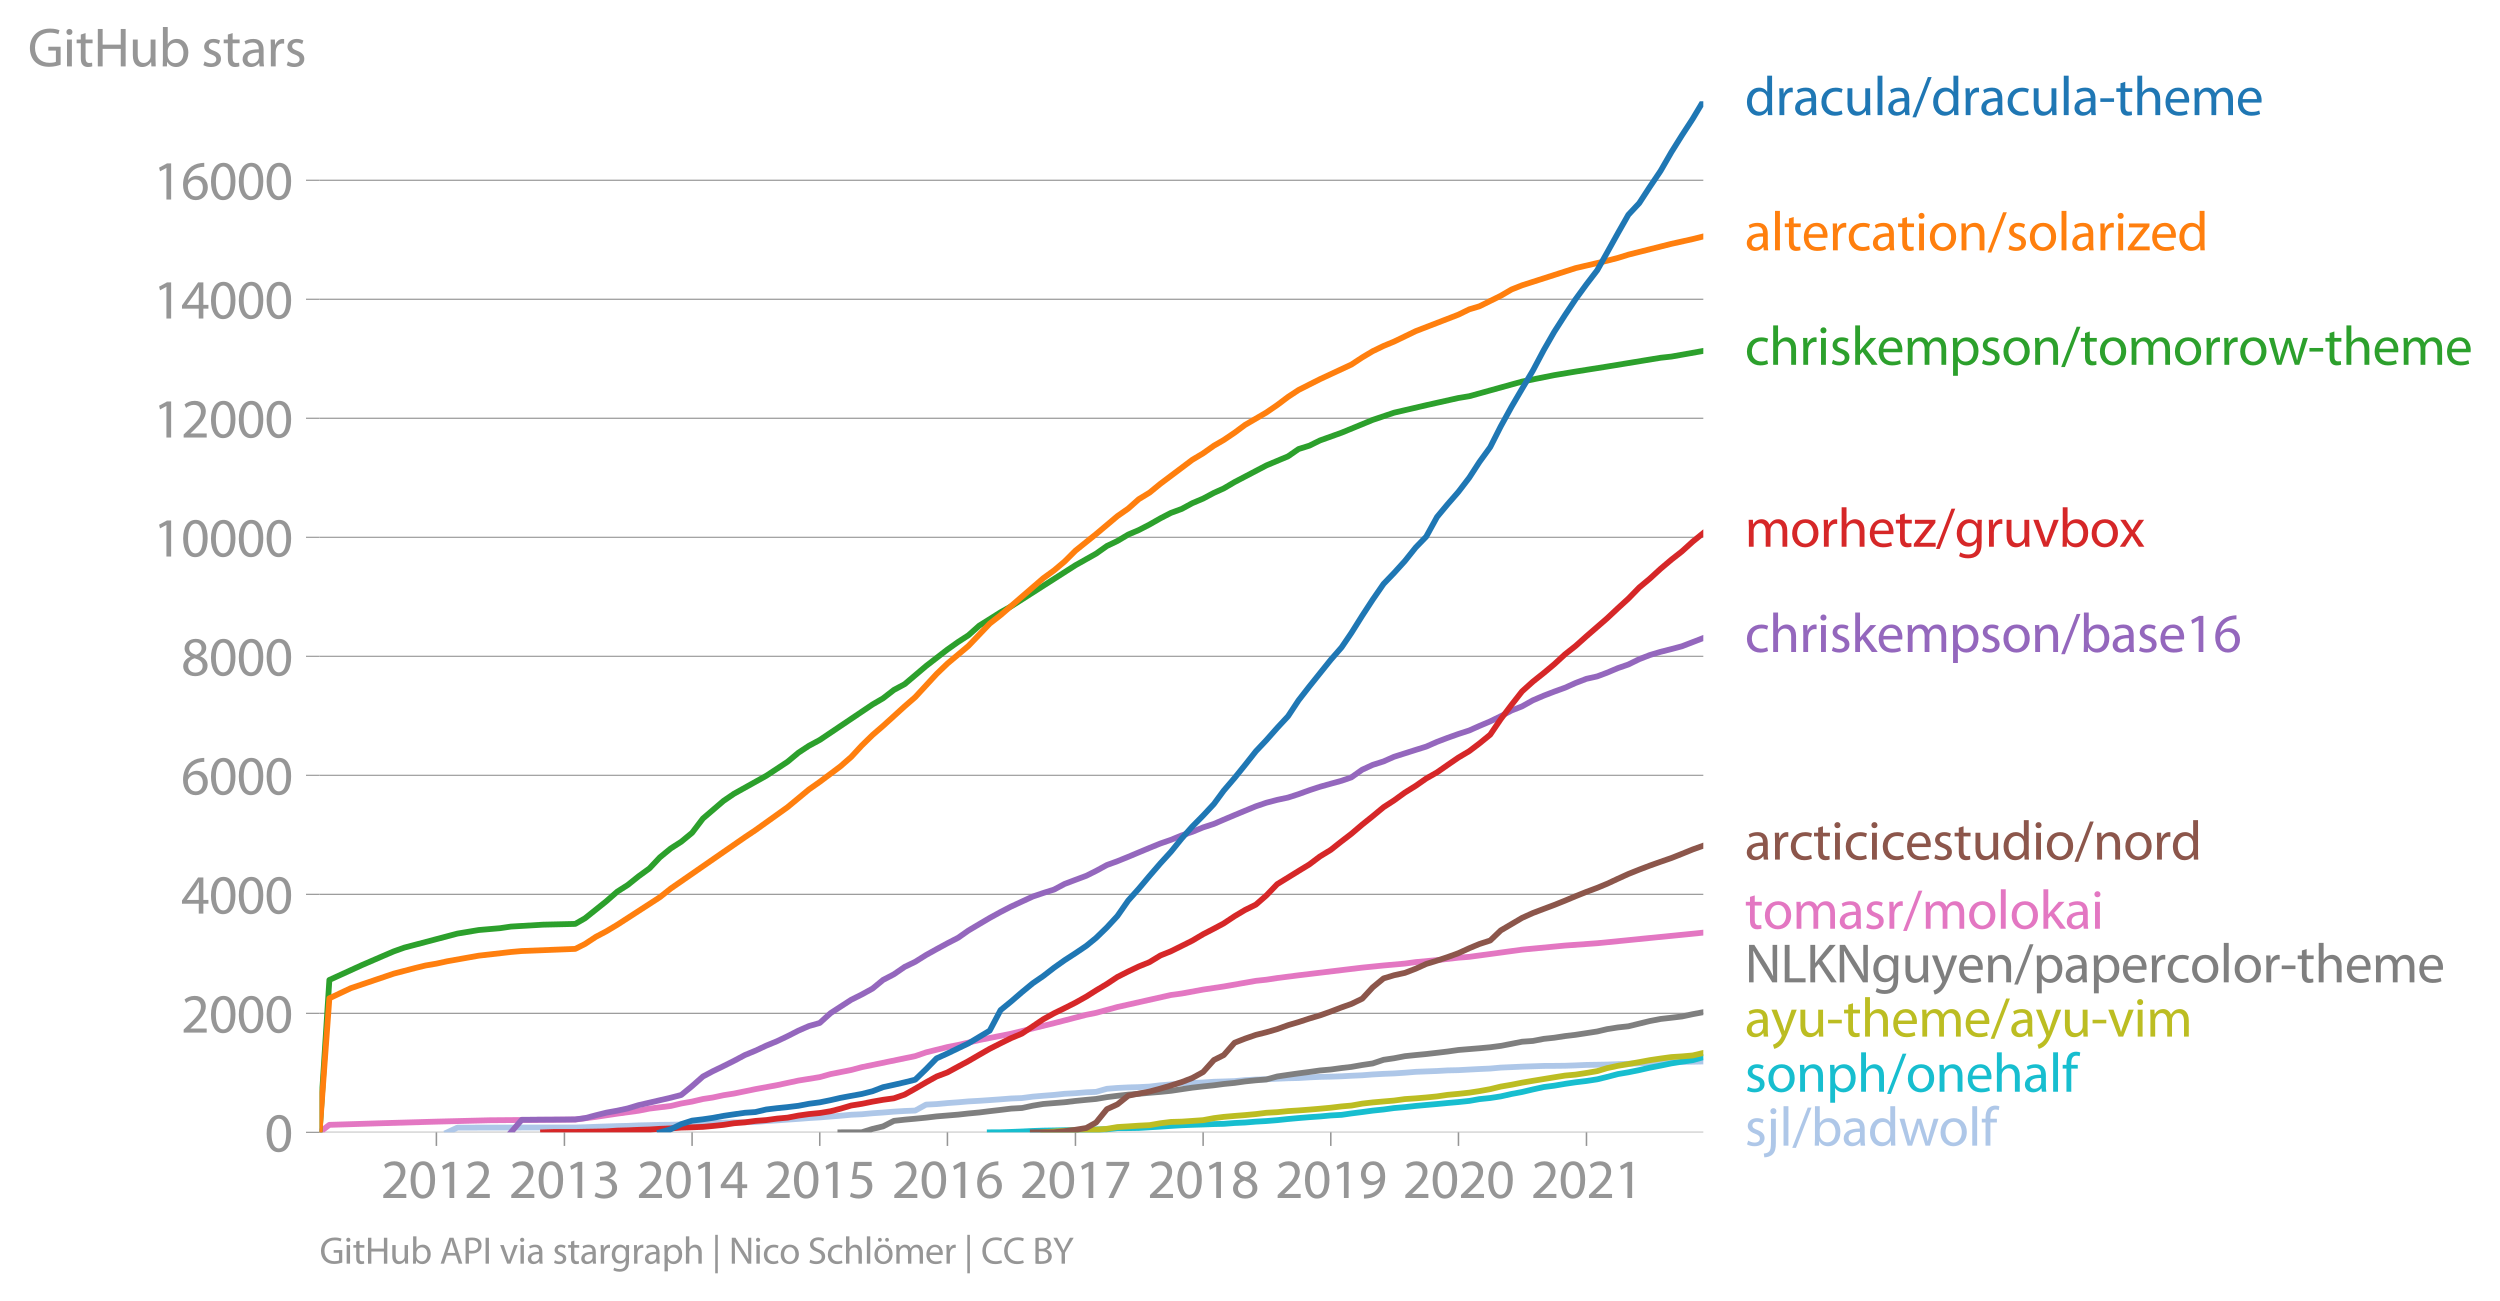 <svg height="447.69" viewBox="0 0 645.21 335.767" width="860.281" xmlns="http://www.w3.org/2000/svg" xmlns:xlink="http://www.w3.org/1999/xlink"><defs><style>*{stroke-linecap:butt;stroke-linejoin:round}</style></defs><g id="figure_1"><path d="M0 335.767h645.21V0H0z" style="fill:none" id="patch_1"/><g id="axes_1"><path d="M82.476 292.24h357.12V26.128H82.476z" style="fill:none" id="patch_2"/><g id="matplotlib.axis_1"><g id="xtick_1"><g id="line2d_1"><defs><path d="M0 0v3.5" id="mc9084e0469" style="stroke:#969696;stroke-width:.4"/></defs><use style="fill:#969696;stroke:#969696;stroke-width:.4" x="112.627" xlink:href="#mc9084e0469" y="292.24"/></g><g style="fill:#969696" transform="matrix(.14 0 0 -.14 98.264 309.18)" id="text_1"><defs><path d="M2944 0v467H1075v13l333 307c877 845 1434 1466 1434 2234 0 595-378 1209-1274 1209-480 0-890-179-1178-422l180-397c192 160 505 352 883 352 621 0 825-390 825-813-6-627-486-1164-1548-2176L288 346V0h2656z" id="MyriadPro-Regular-32" transform="scale(.016)"/><path d="M1677 4230c-845 0-1447-768-1447-2163C243 691 794-70 1606-70c922 0 1447 780 1447 2195 0 1325-499 2105-1376 2105zm-32-435c582 0 845-672 845-1696 0-1062-276-1734-852-1734-512 0-844 614-844 1696 0 1133 358 1734 851 1734z" id="MyriadPro-Regular-30" transform="scale(.016)"/><path d="M1510 0h544v4160h-480l-908-486 108-429 724 390h12V0z" id="MyriadPro-Regular-31" transform="scale(.016)"/></defs><use xlink:href="#MyriadPro-Regular-32"/><use x="51.3" xlink:href="#MyriadPro-Regular-30"/><use x="102.6" xlink:href="#MyriadPro-Regular-31"/><use x="153.9" xlink:href="#MyriadPro-Regular-32"/></g></g><g id="xtick_2"><use style="fill:#969696;stroke:#969696;stroke-width:.4" x="145.667" xlink:href="#mc9084e0469" y="292.24" id="line2d_2"/><g style="fill:#969696" transform="matrix(.14 0 0 -.14 131.304 309.18)" id="text_2"><defs><path d="M269 211C474 77 883-70 1350-70c999 0 1517 582 1517 1248 0 582-416 966-928 1068v13c512 186 768 551 768 979 0 506-371 992-1190 992-448 0-871-160-1088-320l147-409c179 128 499 275 832 275 518 0 730-294 730-627 0-493-519-704-928-704H896v-423h314c544 0 1068-249 1075-832 6-345-218-806-941-806-390 0-762 160-922 262L269 211z" id="MyriadPro-Regular-33" transform="scale(.016)"/></defs><use xlink:href="#MyriadPro-Regular-32"/><use x="51.3" xlink:href="#MyriadPro-Regular-30"/><use x="102.6" xlink:href="#MyriadPro-Regular-31"/><use x="153.9" xlink:href="#MyriadPro-Regular-33"/></g></g><g id="xtick_3"><use style="fill:#969696;stroke:#969696;stroke-width:.4" x="178.617" xlink:href="#mc9084e0469" y="292.24" id="line2d_3"/><g style="fill:#969696" transform="matrix(.14 0 0 -.14 164.254 309.18)" id="text_3"><defs><path d="M2560 0v1133h582v441h-582v2586h-608L96 1504v-371h1933V0h531zM666 1574v13l1017 1415c115 192 218 371 346 614h19c-13-218-19-435-19-653V1574H666z" id="MyriadPro-Regular-34" transform="scale(.016)"/></defs><use xlink:href="#MyriadPro-Regular-32"/><use x="51.3" xlink:href="#MyriadPro-Regular-30"/><use x="102.6" xlink:href="#MyriadPro-Regular-31"/><use x="153.9" xlink:href="#MyriadPro-Regular-34"/></g></g><g id="xtick_4"><use style="fill:#969696;stroke:#969696;stroke-width:.4" x="211.567" xlink:href="#mc9084e0469" y="292.24" id="line2d_4"/><g style="fill:#969696" transform="matrix(.14 0 0 -.14 197.204 309.18)" id="text_4"><defs><path d="M2771 4160H781L512 2163c154 19 339 45 576 45 832 0 1190-384 1197-922 0-556-455-902-986-902-377 0-717 128-889 230L269 186C467 58 851-70 1306-70c902 0 1548 608 1548 1420 0 525-268 884-595 1069-256 154-576 224-896 224-153 0-243-13-339-25l160 1068h1587v474z" id="MyriadPro-Regular-35" transform="scale(.016)"/></defs><use xlink:href="#MyriadPro-Regular-32"/><use x="51.3" xlink:href="#MyriadPro-Regular-30"/><use x="102.6" xlink:href="#MyriadPro-Regular-31"/><use x="153.9" xlink:href="#MyriadPro-Regular-35"/></g></g><g id="xtick_5"><use style="fill:#969696;stroke:#969696;stroke-width:.4" x="244.516" xlink:href="#mc9084e0469" y="292.24" id="line2d_5"/><g style="fill:#969696" transform="matrix(.14 0 0 -.14 230.153 309.18)" id="text_5"><defs><path d="M2662 4224c-102 0-243-6-409-32-525-64-986-275-1331-614-410-410-704-1056-704-1876C218 621 800-70 1690-70c864 0 1382 704 1382 1465 0 813-518 1344-1254 1344-461 0-807-217-1005-480h-19c96 685 563 1331 1446 1479 160 25 307 32 422 25v461zM1690 365c-589 0-903 505-916 1190 0 103 26 186 64 250 154 301 468 512 807 512 518 0 857-359 857-954s-326-998-806-998h-6z" id="MyriadPro-Regular-36" transform="scale(.016)"/></defs><use xlink:href="#MyriadPro-Regular-32"/><use x="51.3" xlink:href="#MyriadPro-Regular-30"/><use x="102.6" xlink:href="#MyriadPro-Regular-31"/><use x="153.9" xlink:href="#MyriadPro-Regular-36"/></g></g><g id="xtick_6"><use style="fill:#969696;stroke:#969696;stroke-width:.4" x="277.556" xlink:href="#mc9084e0469" y="292.24" id="line2d_6"/><g style="fill:#969696" transform="matrix(.14 0 0 -.14 263.193 309.18)" id="text_6"><defs><path d="M365 4160v-467h2035v-13L595 0h583l1811 3789v371H365z" id="MyriadPro-Regular-37" transform="scale(.016)"/></defs><use xlink:href="#MyriadPro-Regular-32"/><use x="51.3" xlink:href="#MyriadPro-Regular-30"/><use x="102.6" xlink:href="#MyriadPro-Regular-31"/><use x="153.9" xlink:href="#MyriadPro-Regular-37"/></g></g><g id="xtick_7"><use style="fill:#969696;stroke:#969696;stroke-width:.4" x="310.506" xlink:href="#mc9084e0469" y="292.24" id="line2d_7"/><g style="fill:#969696" transform="matrix(.14 0 0 -.14 296.143 309.18)" id="text_7"><defs><path d="M1062 2170c-512-218-825-589-825-1114C237 448 762-70 1632-70c794 0 1414 486 1414 1209 0 506-320 871-838 1075v20c512 243 685 620 685 972 0 519-403 1024-1210 1024-729 0-1286-448-1286-1107 0-358 198-717 659-934l6-19zm583-1831c-531 0-851 371-832 794 0 397 262 717 749 857 563-160 915-403 915-908 0-423-327-743-832-743zm6 3488c506 0 704-345 704-678 0-378-275-634-633-755-480 128-794 352-794 768 0 358 256 665 723 665z" id="MyriadPro-Regular-38" transform="scale(.016)"/></defs><use xlink:href="#MyriadPro-Regular-32"/><use x="51.3" xlink:href="#MyriadPro-Regular-30"/><use x="102.6" xlink:href="#MyriadPro-Regular-31"/><use x="153.9" xlink:href="#MyriadPro-Regular-38"/></g></g><g id="xtick_8"><use style="fill:#969696;stroke:#969696;stroke-width:.4" x="343.456" xlink:href="#mc9084e0469" y="292.24" id="line2d_8"/><g style="fill:#969696" transform="matrix(.14 0 0 -.14 329.092 309.18)" id="text_8"><defs><path d="M614-64c135-6 314 0 519 32 448 51 889 243 1209 557 410 397 717 1037 717 1952 0 1062-525 1753-1376 1753S262 3539 262 2752c0-710 480-1274 1229-1274 416 0 749 167 979 448h20c-77-492-276-857-551-1107-237-224-544-358-870-403-192-19-333-32-455-19V-64zm1024 3866c589 0 852-544 852-1255 0-89-20-153-52-205-147-249-441-435-819-435-486 0-800 365-800 883 0 589 339 1012 813 1012h6z" id="MyriadPro-Regular-39" transform="scale(.016)"/></defs><use xlink:href="#MyriadPro-Regular-32"/><use x="51.3" xlink:href="#MyriadPro-Regular-30"/><use x="102.6" xlink:href="#MyriadPro-Regular-31"/><use x="153.9" xlink:href="#MyriadPro-Regular-39"/></g></g><g id="xtick_9"><use style="fill:#969696;stroke:#969696;stroke-width:.4" x="376.405" xlink:href="#mc9084e0469" y="292.24" id="line2d_9"/><g style="fill:#969696" transform="matrix(.14 0 0 -.14 362.042 309.18)" id="text_9"><use xlink:href="#MyriadPro-Regular-32"/><use x="51.3" xlink:href="#MyriadPro-Regular-30"/><use x="102.6" xlink:href="#MyriadPro-Regular-32"/><use x="153.9" xlink:href="#MyriadPro-Regular-30"/></g></g><g id="xtick_10"><use style="fill:#969696;stroke:#969696;stroke-width:.4" x="409.445" xlink:href="#mc9084e0469" y="292.24" id="line2d_10"/><g style="fill:#969696" transform="matrix(.14 0 0 -.14 395.082 309.18)" id="text_10"><use xlink:href="#MyriadPro-Regular-32"/><use x="51.3" xlink:href="#MyriadPro-Regular-30"/><use x="102.6" xlink:href="#MyriadPro-Regular-32"/><use x="153.9" xlink:href="#MyriadPro-Regular-31"/></g></g></g><g id="matplotlib.axis_2"><g id="ytick_1"><path clip-path="url(#p579ae305c5)" d="M82.476 292.24h357.12" style="fill:none;stroke:#969696;stroke-linecap:square;stroke-width:.3" id="line2d_11"/><g id="line2d_12"><defs><path d="M0 0h-3.5" id="m98a42fcd38" style="stroke:#969696;stroke-width:.3"/></defs><use style="fill:#969696;stroke:#969696;stroke-width:.3" x="82.476" xlink:href="#m98a42fcd38" y="292.24"/></g><use xlink:href="#MyriadPro-Regular-30" style="fill:#969696" transform="matrix(.14 0 0 -.14 68.295 297.21)" id="text_11"/></g><g id="ytick_2"><path clip-path="url(#p579ae305c5)" d="M82.476 261.526h357.12" style="fill:none;stroke:#969696;stroke-linecap:square;stroke-width:.3" id="line2d_13"/><use style="fill:#969696;stroke:#969696;stroke-width:.3" x="82.476" xlink:href="#m98a42fcd38" y="261.526" id="line2d_14"/><g style="fill:#969696" transform="matrix(.14 0 0 -.14 46.75 266.496)" id="text_12"><use xlink:href="#MyriadPro-Regular-32"/><use x="51.3" xlink:href="#MyriadPro-Regular-30"/><use x="102.6" xlink:href="#MyriadPro-Regular-30"/><use x="153.9" xlink:href="#MyriadPro-Regular-30"/></g></g><g id="ytick_3"><path clip-path="url(#p579ae305c5)" d="M82.476 230.81h357.12" style="fill:none;stroke:#969696;stroke-linecap:square;stroke-width:.3" id="line2d_15"/><use style="fill:#969696;stroke:#969696;stroke-width:.3" x="82.476" xlink:href="#m98a42fcd38" y="230.811" id="line2d_16"/><g style="fill:#969696" transform="matrix(.14 0 0 -.14 46.75 235.78)" id="text_13"><use xlink:href="#MyriadPro-Regular-34"/><use x="51.3" xlink:href="#MyriadPro-Regular-30"/><use x="102.6" xlink:href="#MyriadPro-Regular-30"/><use x="153.9" xlink:href="#MyriadPro-Regular-30"/></g></g><g id="ytick_4"><path clip-path="url(#p579ae305c5)" d="M82.476 200.096h357.12" style="fill:none;stroke:#969696;stroke-linecap:square;stroke-width:.3" id="line2d_17"/><use style="fill:#969696;stroke:#969696;stroke-width:.3" x="82.476" xlink:href="#m98a42fcd38" y="200.096" id="line2d_18"/><g style="fill:#969696" transform="matrix(.14 0 0 -.14 46.75 205.066)" id="text_14"><use xlink:href="#MyriadPro-Regular-36"/><use x="51.3" xlink:href="#MyriadPro-Regular-30"/><use x="102.6" xlink:href="#MyriadPro-Regular-30"/><use x="153.9" xlink:href="#MyriadPro-Regular-30"/></g></g><g id="ytick_5"><path clip-path="url(#p579ae305c5)" d="M82.476 169.381h357.12" style="fill:none;stroke:#969696;stroke-linecap:square;stroke-width:.3" id="line2d_19"/><use style="fill:#969696;stroke:#969696;stroke-width:.3" x="82.476" xlink:href="#m98a42fcd38" y="169.381" id="line2d_20"/><g style="fill:#969696" transform="matrix(.14 0 0 -.14 46.75 174.351)" id="text_15"><use xlink:href="#MyriadPro-Regular-38"/><use x="51.3" xlink:href="#MyriadPro-Regular-30"/><use x="102.6" xlink:href="#MyriadPro-Regular-30"/><use x="153.9" xlink:href="#MyriadPro-Regular-30"/></g></g><g id="ytick_6"><path clip-path="url(#p579ae305c5)" d="M82.476 138.667h357.12" style="fill:none;stroke:#969696;stroke-linecap:square;stroke-width:.3" id="line2d_21"/><use style="fill:#969696;stroke:#969696;stroke-width:.3" x="82.476" xlink:href="#m98a42fcd38" y="138.667" id="line2d_22"/><g style="fill:#969696" transform="matrix(.14 0 0 -.14 39.568 143.637)" id="text_16"><use xlink:href="#MyriadPro-Regular-31"/><use x="51.3" xlink:href="#MyriadPro-Regular-30"/><use x="102.6" xlink:href="#MyriadPro-Regular-30"/><use x="153.9" xlink:href="#MyriadPro-Regular-30"/><use x="205.2" xlink:href="#MyriadPro-Regular-30"/></g></g><g id="ytick_7"><path clip-path="url(#p579ae305c5)" d="M82.476 107.952h357.12" style="fill:none;stroke:#969696;stroke-linecap:square;stroke-width:.3" id="line2d_23"/><use style="fill:#969696;stroke:#969696;stroke-width:.3" x="82.476" xlink:href="#m98a42fcd38" y="107.952" id="line2d_24"/><g style="fill:#969696" transform="matrix(.14 0 0 -.14 39.568 112.922)" id="text_17"><use xlink:href="#MyriadPro-Regular-31"/><use x="51.3" xlink:href="#MyriadPro-Regular-32"/><use x="102.6" xlink:href="#MyriadPro-Regular-30"/><use x="153.9" xlink:href="#MyriadPro-Regular-30"/><use x="205.2" xlink:href="#MyriadPro-Regular-30"/></g></g><g id="ytick_8"><path clip-path="url(#p579ae305c5)" d="M82.476 77.237h357.12" style="fill:none;stroke:#969696;stroke-linecap:square;stroke-width:.3" id="line2d_25"/><use style="fill:#969696;stroke:#969696;stroke-width:.3" x="82.476" xlink:href="#m98a42fcd38" y="77.237" id="line2d_26"/><g style="fill:#969696" transform="matrix(.14 0 0 -.14 39.568 82.207)" id="text_18"><use xlink:href="#MyriadPro-Regular-31"/><use x="51.3" xlink:href="#MyriadPro-Regular-34"/><use x="102.6" xlink:href="#MyriadPro-Regular-30"/><use x="153.9" xlink:href="#MyriadPro-Regular-30"/><use x="205.2" xlink:href="#MyriadPro-Regular-30"/></g></g><g id="ytick_9"><path clip-path="url(#p579ae305c5)" d="M82.476 46.523h357.12" style="fill:none;stroke:#969696;stroke-linecap:square;stroke-width:.3" id="line2d_27"/><use style="fill:#969696;stroke:#969696;stroke-width:.3" x="82.476" xlink:href="#m98a42fcd38" y="46.523" id="line2d_28"/><g style="fill:#969696" transform="matrix(.14 0 0 -.14 39.568 51.493)" id="text_19"><use xlink:href="#MyriadPro-Regular-31"/><use x="51.3" xlink:href="#MyriadPro-Regular-36"/><use x="102.6" xlink:href="#MyriadPro-Regular-30"/><use x="153.9" xlink:href="#MyriadPro-Regular-30"/><use x="205.2" xlink:href="#MyriadPro-Regular-30"/></g></g><g style="fill:#969696" transform="matrix(.14 0 0 -.14 7.2 17.14)" id="text_20"><defs><path d="M3770 2266H2349v-448h877V531c-128-64-378-115-743-115-1005 0-1664 646-1664 1741 0 1081 685 1734 1735 1734 435 0 723-83 953-185l135 454c-186 90-576 198-1076 198-1446 0-2329-940-2336-2227 0-672 231-1248 602-1606 422-403 960-570 1613-570 582 0 1075 147 1325 237v2074z" id="MyriadPro-Regular-47" transform="scale(.016)"/><path d="M1030 0v3098H467V0h563zM749 4320c-205 0-352-154-352-352 0-192 141-346 339-346 224 0 365 154 358 346 0 198-134 352-345 352z" id="MyriadPro-Regular-69" transform="scale(.016)"/><path d="M595 3667v-569H115v-429h480V979c0-365 58-640 218-806C947 19 1158-70 1421-70c217 0 390 38 499 83l-26 422c-83-25-172-38-326-38-314 0-422 217-422 601v1671h806v429h-806v742l-551-173z" id="MyriadPro-Regular-74" transform="scale(.016)"/><path d="M486 4314V0h557v2022h2087V0h563v4314h-563V2509H1043v1805H486z" id="MyriadPro-Regular-48" transform="scale(.016)"/><path d="M3059 3098h-563V1197c0-103-19-205-51-288-103-250-365-512-743-512-512 0-691 397-691 985v1716H448V1286C448 198 1030-70 1517-70c550 0 877 326 1024 576h13l32-506h499c-19 243-26 525-26 845v2253z" id="MyriadPro-Regular-75" transform="scale(.016)"/><path d="M467 800c0-275-13-589-25-800h486l26 512h19c230-410 589-582 1037-582 691 0 1388 550 1388 1657 7 941-537 1581-1305 1581-499 0-858-224-1056-570h-13v1946H467V800zm557 998c0 90 19 167 32 231 115 429 474 691 858 691 601 0 921-531 921-1152 0-710-352-1190-941-1190-409 0-736 268-844 659-13 64-26 134-26 205v556z" id="MyriadPro-Regular-62" transform="scale(.016)"/><path d="M250 147C467 19 781-70 1120-70c736 0 1158 390 1158 934 0 461-275 730-812 934-404 154-589 269-589 525 0 231 185 423 518 423 288 0 512-103 634-180l141 410c-173 102-448 192-762 192-666 0-1069-410-1069-909 0-371 263-678 819-877 416-153 576-300 576-569 0-256-192-461-601-461-282 0-576 115-743 224L250 147z" id="MyriadPro-Regular-73" transform="scale(.016)"/><path d="M2643 1901c0 621-230 1267-1177 1267-391 0-762-109-1018-275l128-371c218 140 518 230 806 230 634 0 704-461 704-717v-64C890 1978 224 1568 224 819c0-448 320-889 947-889 442 0 775 217 947 460h20l44-390h512c-38 211-51 474-51 742v1159zm-544-858c0-57-13-121-32-179-89-262-345-518-749-518-288 0-531 172-531 537 0 602 698 711 1312 698v-538z" id="MyriadPro-Regular-61" transform="scale(.016)"/><path d="M467 0h557v1651c0 96 13 186 26 263 76 422 358 723 755 723 77 0 134-7 192-19v531c-51 13-96 19-160 19-378 0-717-262-858-678h-25l-20 608H442c19-288 25-602 25-967V0z" id="MyriadPro-Regular-72" transform="scale(.016)"/></defs><use xlink:href="#MyriadPro-Regular-47"/><use x="64.6" xlink:href="#MyriadPro-Regular-69"/><use x="88" xlink:href="#MyriadPro-Regular-74"/><use x="121.1" xlink:href="#MyriadPro-Regular-48"/><use x="186.3" xlink:href="#MyriadPro-Regular-75"/><use x="241.4" xlink:href="#MyriadPro-Regular-62"/><use x="298.3" xlink:href="#MyriadPro-Regular-20"/><use x="319.5" xlink:href="#MyriadPro-Regular-73"/><use x="359.1" xlink:href="#MyriadPro-Regular-74"/><use x="392.2" xlink:href="#MyriadPro-Regular-61"/><use x="440.4" xlink:href="#MyriadPro-Regular-72"/><use x="473.1" xlink:href="#MyriadPro-Regular-73"/></g></g><path clip-path="url(#p579ae305c5)" d="m115.426 292.24 2.618-1.213h2.798l2.708-.015h8.306l2.798-.016h13.812l2.527-.077 2.799-.107 2.708-.092 2.799-.092 2.708-.062 2.798-.123 2.799-.061 2.708-.077 2.798-.03 2.709-.062 2.798-.092 2.798-.184 2.528-.123 2.799-.077 2.708-.092 2.798-.016 2.708-.061 2.799-.246 2.798-.169 2.709-.2 2.798-.184 2.708-.215 2.799-.168 2.798-.23 2.528-.2 2.798-.262 2.708-.122 2.799-.261 2.708-.185 2.799-.23 2.798-.17 2.708-.107 2.799-1.535 2.708-.139 2.798-.26 2.799-.2 2.618-.23 2.798-.154 2.708-.184 2.799-.2 2.708-.215 2.798-.108 2.799-.368 2.708-.23 2.799-.216 2.708-.291 2.798-.154 2.799-.23 2.527-.108 2.799-.798 2.708-.215 2.798-.139 2.709-.076 2.798-.139 2.799-.337 2.708-.215 2.798-.308 2.708-.076 2.799-.123 2.798-.185 2.528-.076 2.798-.092 2.709-.246 2.798-.154 2.708-.077 2.799-.138 2.798-.123 2.708-.061 2.799-.169 2.708-.123 2.799-.061 2.798-.092 2.528-.139 2.798-.122 2.708-.215 2.799-.154 2.708-.108 2.798-.184 2.799-.23 2.708-.108 2.798-.107 2.709-.154 2.798-.061 2.799-.154 2.618-.138 2.798-.123 2.708-.246 2.799-.122 2.708-.123 2.798-.092 2.799-.093 2.708-.015 2.798-.03 2.709-.093 2.798-.123 2.799-.046 2.527-.046 2.799-.107 2.708-.092 2.798-.123 2.708-.123 2.799-.016 2.798-.122 2.709-.093 2.798-.06 2.708-.062" style="fill:none;stroke:#aec7e8;stroke-linecap:square;stroke-width:1.5" id="line2d_29"/><path clip-path="url(#p579ae305c5)" d="m255.44 292.24 2.798-.015 2.708-.092 2.798-.108 2.799-.138 2.708-.092 2.799-.046 2.708-.062h2.798l2.799-.107 2.527-.077 2.799-.061 2.708-.277 2.798-.015 2.709-.046 2.798-.17 2.799-.168 2.708-.184 2.798-.17 2.708-.107 2.799-.092 2.798-.107 2.528-.062 2.798-.215 2.709-.123 2.798-.23 2.708-.154 2.799-.23 2.798-.292 2.708-.246 2.799-.23 2.708-.184 2.799-.261 2.798-.154 2.528-.368 2.798-.354 2.708-.368 2.799-.292 2.708-.369 2.798-.245 2.799-.307 2.708-.246 2.798-.246 2.709-.261 2.798-.246 2.799-.291 2.618-.461 2.798-.292 2.708-.415 2.799-.63 2.708-.506 2.798-.66 2.799-.615 2.708-.353 2.798-.476 2.709-.4 2.798-.337 2.799-.43 2.527-.614 2.799-.738 2.708-.46 2.798-.569 2.708-.614 2.799-.537 2.798-.584 2.709-.43 2.798-.4 2.708-.752" style="fill:none;stroke:#17becf;stroke-linecap:square;stroke-width:1.5" id="line2d_30"/><path clip-path="url(#p579ae305c5)" d="m269.251 292.24 2.799-.215 2.708-.184 2.798-.123 2.799-.03 2.527-.139 2.799-.215 2.708-.46 2.798-.17 2.709-.184 2.798-.138 2.799-.491 2.708-.338 2.798-.077 2.708-.184 2.799-.2 2.798-.522 2.528-.323 2.798-.245 2.709-.215 2.798-.261 2.708-.338 2.799-.154 2.798-.276 2.708-.17 2.799-.214 2.708-.23 2.799-.262 2.798-.338 2.528-.215 2.798-.506 2.708-.308 2.799-.245 2.708-.23 2.798-.385 2.799-.184 2.708-.23 2.798-.277 2.709-.399 2.798-.261 2.799-.307 2.618-.4 2.798-.506 2.708-.66 2.799-.477 2.708-.537 2.798-.476 2.799-.461 2.708-.445 2.798-.446 2.709-.245 2.798-.43 2.799-.476 2.527-.768 2.799-.6 2.708-.46 2.798-.491 2.708-.507 2.799-.415 2.798-.384 2.709-.169 2.798-.245 2.708-.645" style="fill:none;stroke:#bcbd22;stroke-linecap:square;stroke-width:1.5" id="line2d_31"/><g style="fill:#1f77b4" transform="matrix(.14 0 0 -.14 450.31 29.712)" id="text_21"><defs><path d="M2579 4544V2694h-13c-140 250-460 474-934 474-755 0-1395-634-1389-1664C243 563 819-70 1568-70c506 0 883 262 1056 608h13l25-538h506c-19 211-26 525-26 800v3744h-563zm0-3245c0-89-6-166-25-243-103-422-448-672-826-672-608 0-915 518-915 1146 0 684 345 1196 928 1196 422 0 729-294 813-652 19-71 25-167 25-237v-538z" id="MyriadPro-Regular-64" transform="scale(.016)"/><path d="M2579 538c-160-71-371-154-691-154-614 0-1075 442-1075 1158 0 647 384 1172 1094 1172 307 0 519-71 653-148l128 436c-154 76-448 160-781 160-1011 0-1664-692-1664-1645C243 570 851-70 1786-70c416 0 742 108 889 185l-96 423z" id="MyriadPro-Regular-63" transform="scale(.016)"/><path d="M467 0h563v4544H467V0z" id="MyriadPro-Regular-6c" transform="scale(.016)"/><path d="m422-256 1792 4640h-435L-6-256h428z" id="MyriadPro-Regular-2f" transform="scale(.016)"/><path d="M192 1939v-416h1581v416H192z" id="MyriadPro-Regular-2d" transform="scale(.016)"/><path d="M467 0h563v1869c0 109 7 192 39 269 102 307 390 563 755 563 531 0 717-423 717-922V0h563v1843c0 1069-666 1325-1082 1325-211 0-409-64-576-160-172-96-313-237-403-397h-13v1933H467V0z" id="MyriadPro-Regular-68" transform="scale(.016)"/><path d="M2957 1446c6 58 19 148 19 263 0 569-269 1459-1280 1459-902 0-1453-736-1453-1670C243 563 813-70 1766-70c493 0 832 108 1031 198l-96 403c-211-89-455-160-858-160-563 0-1049 314-1062 1075h2176zM787 1850c45 390 295 915 864 915 634 0 787-557 781-915H787z" id="MyriadPro-Regular-65" transform="scale(.016)"/><path d="M467 0h551v1869c0 96 12 192 44 275 90 282 346 563 698 563 429 0 646-358 646-851V0h551v1914c0 102 19 204 45 281 96 275 345 512 665 512 455 0 672-358 672-953V0h551v1824c0 1075-608 1344-1018 1344-294 0-499-77-685-218-128-96-249-230-345-403h-13c-135 365-455 621-877 621-512 0-800-275-973-570h-19l-26 500H442c19-256 25-519 25-839V0z" id="MyriadPro-Regular-6d" transform="scale(.016)"/></defs><use xlink:href="#MyriadPro-Regular-64"/><use x="56.4" xlink:href="#MyriadPro-Regular-72"/><use x="89.1" xlink:href="#MyriadPro-Regular-61"/><use x="137.3" xlink:href="#MyriadPro-Regular-63"/><use x="182.1" xlink:href="#MyriadPro-Regular-75"/><use x="237.2" xlink:href="#MyriadPro-Regular-6c"/><use x="260.8" xlink:href="#MyriadPro-Regular-61"/><use x="309" xlink:href="#MyriadPro-Regular-2f"/><use x="343.3" xlink:href="#MyriadPro-Regular-64"/><use x="399.7" xlink:href="#MyriadPro-Regular-72"/><use x="432.4" xlink:href="#MyriadPro-Regular-61"/><use x="480.6" xlink:href="#MyriadPro-Regular-63"/><use x="525.4" xlink:href="#MyriadPro-Regular-75"/><use x="580.5" xlink:href="#MyriadPro-Regular-6c"/><use x="604.1" xlink:href="#MyriadPro-Regular-61"/><use x="652.3" xlink:href="#MyriadPro-Regular-2d"/><use x="683" xlink:href="#MyriadPro-Regular-74"/><use x="716.1" xlink:href="#MyriadPro-Regular-68"/><use x="771.6" xlink:href="#MyriadPro-Regular-65"/><use x="821.7" xlink:href="#MyriadPro-Regular-6d"/><use x="905.1" xlink:href="#MyriadPro-Regular-65"/></g><g style="fill:#ff7f0e" transform="matrix(.14 0 0 -.14 450.31 64.604)" id="text_22"><defs><path d="M1779 3168c-857 0-1536-608-1536-1645C243 544 890-70 1728-70c749 0 1542 499 1542 1644 0 948-601 1594-1491 1594zm-13-422c666 0 928-666 928-1191 0-697-403-1203-940-1203-551 0-941 512-941 1190 0 589 288 1204 953 1204z" id="MyriadPro-Regular-6f" transform="scale(.016)"/><path d="M467 0h563v1862c0 96 13 192 39 263 96 313 384 576 755 576 531 0 717-416 717-915V0h563v1850c0 1062-666 1318-1094 1318-512 0-871-288-1024-582h-13l-32 512H442c19-256 25-519 25-839V0z" id="MyriadPro-Regular-6e" transform="scale(.016)"/><path d="M115 0h2515v448H819v13c141 160 269 313 397 486l1382 1799 7 352H243v-455h1677v-13c-141-166-269-313-403-480L115 326V0z" id="MyriadPro-Regular-7a" transform="scale(.016)"/></defs><use xlink:href="#MyriadPro-Regular-61"/><use x="48.2" xlink:href="#MyriadPro-Regular-6c"/><use x="71.8" xlink:href="#MyriadPro-Regular-74"/><use x="104.9" xlink:href="#MyriadPro-Regular-65"/><use x="155" xlink:href="#MyriadPro-Regular-72"/><use x="187.7" xlink:href="#MyriadPro-Regular-63"/><use x="232.5" xlink:href="#MyriadPro-Regular-61"/><use x="280.7" xlink:href="#MyriadPro-Regular-74"/><use x="313.8" xlink:href="#MyriadPro-Regular-69"/><use x="337.2" xlink:href="#MyriadPro-Regular-6f"/><use x="392.1" xlink:href="#MyriadPro-Regular-6e"/><use x="447.6" xlink:href="#MyriadPro-Regular-2f"/><use x="481.9" xlink:href="#MyriadPro-Regular-73"/><use x="521.5" xlink:href="#MyriadPro-Regular-6f"/><use x="576.4" xlink:href="#MyriadPro-Regular-6c"/><use x="600" xlink:href="#MyriadPro-Regular-61"/><use x="648.2" xlink:href="#MyriadPro-Regular-72"/><use x="680.9" xlink:href="#MyriadPro-Regular-69"/><use x="704.3" xlink:href="#MyriadPro-Regular-7a"/><use x="747.1" xlink:href="#MyriadPro-Regular-65"/><use x="797.2" xlink:href="#MyriadPro-Regular-64"/></g><g style="fill:#2ca02c" transform="matrix(.14 0 0 -.14 450.31 94.152)" id="text_23"><defs><path d="M1024 4544H467V0h557v1165l288 320L2381 0h685L1702 1824l1197 1274h-678l-909-1069c-90-109-198-243-275-352h-13v2867z" id="MyriadPro-Regular-6b" transform="scale(.016)"/><path d="M467-1267h557V416h13c185-307 544-486 953-486 730 0 1408 550 1408 1664 0 940-563 1574-1312 1574-505 0-870-224-1100-602h-13l-26 532H442c12-295 25-615 25-1012v-3353zm557 3059c0 77 19 160 38 230 109 423 468 698 852 698 595 0 921-531 921-1152 0-710-345-1197-941-1197-403 0-742 269-844 659-13 71-26 148-26 231v531z" id="MyriadPro-Regular-70" transform="scale(.016)"/><path d="M115 3098 1050 0h512l499 1472c109 333 205 653 281 1024h13c77-365 167-672 275-1018L3104 0h512l998 3098h-556l-442-1556c-102-364-186-691-237-1004h-19c-70 313-160 640-275 1011l-480 1549h-474l-505-1575c-103-339-205-672-276-985h-19c-57 320-141 640-230 985L691 3098H115z" id="MyriadPro-Regular-77" transform="scale(.016)"/></defs><use xlink:href="#MyriadPro-Regular-63"/><use x="44.8" xlink:href="#MyriadPro-Regular-68"/><use x="100.3" xlink:href="#MyriadPro-Regular-72"/><use x="133" xlink:href="#MyriadPro-Regular-69"/><use x="156.4" xlink:href="#MyriadPro-Regular-73"/><use x="196" xlink:href="#MyriadPro-Regular-6b"/><use x="242.9" xlink:href="#MyriadPro-Regular-65"/><use x="293" xlink:href="#MyriadPro-Regular-6d"/><use x="376.4" xlink:href="#MyriadPro-Regular-70"/><use x="433.3" xlink:href="#MyriadPro-Regular-73"/><use x="472.9" xlink:href="#MyriadPro-Regular-6f"/><use x="527.8" xlink:href="#MyriadPro-Regular-6e"/><use x="583.3" xlink:href="#MyriadPro-Regular-2f"/><use x="617.6" xlink:href="#MyriadPro-Regular-74"/><use x="650.7" xlink:href="#MyriadPro-Regular-6f"/><use x="705.6" xlink:href="#MyriadPro-Regular-6d"/><use x="789" xlink:href="#MyriadPro-Regular-6f"/><use x="843.9" xlink:href="#MyriadPro-Regular-72"/><use x="876.6" xlink:href="#MyriadPro-Regular-72"/><use x="909.3" xlink:href="#MyriadPro-Regular-6f"/><use x="964.2" xlink:href="#MyriadPro-Regular-77"/><use x="1037.8" xlink:href="#MyriadPro-Regular-2d"/><use x="1068.5" xlink:href="#MyriadPro-Regular-74"/><use x="1101.6" xlink:href="#MyriadPro-Regular-68"/><use x="1157.1" xlink:href="#MyriadPro-Regular-65"/><use x="1207.2" xlink:href="#MyriadPro-Regular-6d"/><use x="1290.6" xlink:href="#MyriadPro-Regular-65"/></g><g style="fill:#d62728" transform="matrix(.14 0 0 -.14 450.31 141.098)" id="text_24"><defs><path d="M3110 2246c0 378 13 628 26 852h-493l-25-468h-13c-135 256-429 538-967 538-710 0-1395-595-1395-1645C243 666 794 13 1562 13c480 0 812 230 985 518h13V186c0-781-422-1082-998-1082-384 0-704 115-909 243l-141-429c250-166 659-256 1030-256 391 0 826 90 1127 372 301 268 441 704 441 1414v1798zm-556-928c0-96-13-204-45-300-122-359-435-576-781-576-608 0-915 505-915 1113 0 717 384 1171 921 1171 410 0 685-268 788-595 25-77 32-160 32-256v-557z" id="MyriadPro-Regular-67" transform="scale(.016)"/><path d="M83 3098 1261 0h537l1216 3098h-588l-602-1741c-102-282-192-538-262-794h-20c-64 256-147 512-249 794L685 3098H83z" id="MyriadPro-Regular-76" transform="scale(.016)"/><path d="m102 3098 1050-1517L51 0h621l448 698c115 185 224 345 326 537h13c109-185 211-358 333-537L2246 0h640L1798 1600l1056 1498h-608l-435-660c-102-166-205-326-307-512h-19c-103 173-199 333-314 506l-441 666H102z" id="MyriadPro-Regular-78" transform="scale(.016)"/></defs><use xlink:href="#MyriadPro-Regular-6d"/><use x="83.4" xlink:href="#MyriadPro-Regular-6f"/><use x="138.3" xlink:href="#MyriadPro-Regular-72"/><use x="171" xlink:href="#MyriadPro-Regular-68"/><use x="226.5" xlink:href="#MyriadPro-Regular-65"/><use x="276.6" xlink:href="#MyriadPro-Regular-74"/><use x="309.7" xlink:href="#MyriadPro-Regular-7a"/><use x="352.5" xlink:href="#MyriadPro-Regular-2f"/><use x="386.8" xlink:href="#MyriadPro-Regular-67"/><use x="442.7" xlink:href="#MyriadPro-Regular-72"/><use x="475.4" xlink:href="#MyriadPro-Regular-75"/><use x="530.5" xlink:href="#MyriadPro-Regular-76"/><use x="578.6" xlink:href="#MyriadPro-Regular-62"/><use x="635.5" xlink:href="#MyriadPro-Regular-6f"/><use x="690.4" xlink:href="#MyriadPro-Regular-78"/></g><g style="fill:#9467bd" transform="matrix(.14 0 0 -.14 450.31 168.266)" id="text_25"><use xlink:href="#MyriadPro-Regular-63"/><use x="44.8" xlink:href="#MyriadPro-Regular-68"/><use x="100.3" xlink:href="#MyriadPro-Regular-72"/><use x="133" xlink:href="#MyriadPro-Regular-69"/><use x="156.4" xlink:href="#MyriadPro-Regular-73"/><use x="196" xlink:href="#MyriadPro-Regular-6b"/><use x="242.9" xlink:href="#MyriadPro-Regular-65"/><use x="293" xlink:href="#MyriadPro-Regular-6d"/><use x="376.4" xlink:href="#MyriadPro-Regular-70"/><use x="433.3" xlink:href="#MyriadPro-Regular-73"/><use x="472.9" xlink:href="#MyriadPro-Regular-6f"/><use x="527.8" xlink:href="#MyriadPro-Regular-6e"/><use x="583.3" xlink:href="#MyriadPro-Regular-2f"/><use x="617.6" xlink:href="#MyriadPro-Regular-62"/><use x="674.5" xlink:href="#MyriadPro-Regular-61"/><use x="722.7" xlink:href="#MyriadPro-Regular-73"/><use x="762.3" xlink:href="#MyriadPro-Regular-65"/><use x="812.4" xlink:href="#MyriadPro-Regular-31"/><use x="863.7" xlink:href="#MyriadPro-Regular-36"/></g><g style="fill:#8c564b" transform="matrix(.14 0 0 -.14 450.31 221.848)" id="text_26"><use xlink:href="#MyriadPro-Regular-61"/><use x="48.2" xlink:href="#MyriadPro-Regular-72"/><use x="80.9" xlink:href="#MyriadPro-Regular-63"/><use x="125.7" xlink:href="#MyriadPro-Regular-74"/><use x="158.8" xlink:href="#MyriadPro-Regular-69"/><use x="182.2" xlink:href="#MyriadPro-Regular-63"/><use x="227" xlink:href="#MyriadPro-Regular-69"/><use x="250.4" xlink:href="#MyriadPro-Regular-63"/><use x="295.2" xlink:href="#MyriadPro-Regular-65"/><use x="345.3" xlink:href="#MyriadPro-Regular-73"/><use x="384.9" xlink:href="#MyriadPro-Regular-74"/><use x="418" xlink:href="#MyriadPro-Regular-75"/><use x="473.1" xlink:href="#MyriadPro-Regular-64"/><use x="529.5" xlink:href="#MyriadPro-Regular-69"/><use x="552.9" xlink:href="#MyriadPro-Regular-6f"/><use x="607.8" xlink:href="#MyriadPro-Regular-2f"/><use x="642.1" xlink:href="#MyriadPro-Regular-6e"/><use x="697.6" xlink:href="#MyriadPro-Regular-6f"/><use x="752.5" xlink:href="#MyriadPro-Regular-72"/><use x="785.2" xlink:href="#MyriadPro-Regular-64"/></g><g style="fill:#e377c2" transform="matrix(.14 0 0 -.14 450.31 239.684)" id="text_27"><use xlink:href="#MyriadPro-Regular-74"/><use x="33.1" xlink:href="#MyriadPro-Regular-6f"/><use x="88" xlink:href="#MyriadPro-Regular-6d"/><use x="171.4" xlink:href="#MyriadPro-Regular-61"/><use x="219.6" xlink:href="#MyriadPro-Regular-73"/><use x="259.2" xlink:href="#MyriadPro-Regular-72"/><use x="291.9" xlink:href="#MyriadPro-Regular-2f"/><use x="326.2" xlink:href="#MyriadPro-Regular-6d"/><use x="409.6" xlink:href="#MyriadPro-Regular-6f"/><use x="464.5" xlink:href="#MyriadPro-Regular-6c"/><use x="488.1" xlink:href="#MyriadPro-Regular-6f"/><use x="543" xlink:href="#MyriadPro-Regular-6b"/><use x="589.9" xlink:href="#MyriadPro-Regular-61"/><use x="638.1" xlink:href="#MyriadPro-Regular-69"/></g><g style="fill:#7f7f7f" transform="matrix(.14 0 0 -.14 450.31 253.523)" id="text_28"><defs><path d="M1011 0v1843c0 717-13 1235-45 1779l20 7c217-467 505-960 806-1440L3162 0h563v4314h-525V2509c0-672 13-1197 64-1773l-13-6c-205 441-454 896-774 1401L1094 4314H486V0h525z" id="MyriadPro-Regular-4e" transform="scale(.016)"/><path d="M486 0h2400v467H1043v3847H486V0z" id="MyriadPro-Regular-4c" transform="scale(.016)"/><path d="M486 0h557v1645l410 473L2874 0h659L1850 2483l1561 1831h-691L1402 2694c-109-140-224-294-340-460h-19v2080H486V0z" id="MyriadPro-Regular-4b" transform="scale(.016)"/><path d="M58 3098 1203 243c26-70 39-115 39-147s-20-77-45-134c-128-288-320-506-474-628-166-140-352-230-493-275l141-473c141 25 416 121 691 364 384 333 660 877 1063 1940l845 2208h-596l-614-1818c-77-224-141-461-198-646h-13c-51 185-128 428-199 633L672 3098H58z" id="MyriadPro-Regular-79" transform="scale(.016)"/></defs><use xlink:href="#MyriadPro-Regular-4e"/><use x="65.8" xlink:href="#MyriadPro-Regular-4c"/><use x="113" xlink:href="#MyriadPro-Regular-4b"/><use x="167.2" xlink:href="#MyriadPro-Regular-4e"/><use x="233" xlink:href="#MyriadPro-Regular-67"/><use x="288.9" xlink:href="#MyriadPro-Regular-75"/><use x="344" xlink:href="#MyriadPro-Regular-79"/><use x="391.1" xlink:href="#MyriadPro-Regular-65"/><use x="441.2" xlink:href="#MyriadPro-Regular-6e"/><use x="496.7" xlink:href="#MyriadPro-Regular-2f"/><use x="531" xlink:href="#MyriadPro-Regular-70"/><use x="587.9" xlink:href="#MyriadPro-Regular-61"/><use x="636.1" xlink:href="#MyriadPro-Regular-70"/><use x="693" xlink:href="#MyriadPro-Regular-65"/><use x="743.1" xlink:href="#MyriadPro-Regular-72"/><use x="775.8" xlink:href="#MyriadPro-Regular-63"/><use x="820.6" xlink:href="#MyriadPro-Regular-6f"/><use x="875.5" xlink:href="#MyriadPro-Regular-6c"/><use x="899.1" xlink:href="#MyriadPro-Regular-6f"/><use x="954" xlink:href="#MyriadPro-Regular-72"/><use x="986.7" xlink:href="#MyriadPro-Regular-2d"/><use x="1017.4" xlink:href="#MyriadPro-Regular-74"/><use x="1050.5" xlink:href="#MyriadPro-Regular-68"/><use x="1106" xlink:href="#MyriadPro-Regular-65"/><use x="1156.1" xlink:href="#MyriadPro-Regular-6d"/><use x="1239.5" xlink:href="#MyriadPro-Regular-65"/></g><g style="fill:#bcbd22" transform="matrix(.14 0 0 -.14 450.31 267.523)" id="text_29"><use xlink:href="#MyriadPro-Regular-61"/><use x="48.2" xlink:href="#MyriadPro-Regular-79"/><use x="95.3" xlink:href="#MyriadPro-Regular-75"/><use x="150.4" xlink:href="#MyriadPro-Regular-2d"/><use x="181.1" xlink:href="#MyriadPro-Regular-74"/><use x="214.2" xlink:href="#MyriadPro-Regular-68"/><use x="269.7" xlink:href="#MyriadPro-Regular-65"/><use x="319.8" xlink:href="#MyriadPro-Regular-6d"/><use x="403.2" xlink:href="#MyriadPro-Regular-65"/><use x="453.3" xlink:href="#MyriadPro-Regular-2f"/><use x="487.6" xlink:href="#MyriadPro-Regular-61"/><use x="535.8" xlink:href="#MyriadPro-Regular-79"/><use x="582.9" xlink:href="#MyriadPro-Regular-75"/><use x="638" xlink:href="#MyriadPro-Regular-2d"/><use x="668.7" xlink:href="#MyriadPro-Regular-76"/><use x="716.8" xlink:href="#MyriadPro-Regular-69"/><use x="740.2" xlink:href="#MyriadPro-Regular-6d"/></g><g style="fill:#17becf" transform="matrix(.14 0 0 -.14 450.31 281.76)" id="text_30"><defs><path d="M1082 0v2669h748v429h-748v166c0 474 121 896 601 896 160 0 275-32 359-70l76 435c-108 45-281 89-480 89-262 0-544-83-755-288-262-249-358-646-358-1081v-147H90v-429h435V0h557z" id="MyriadPro-Regular-66" transform="scale(.016)"/></defs><use xlink:href="#MyriadPro-Regular-73"/><use x="39.6" xlink:href="#MyriadPro-Regular-6f"/><use x="94.5" xlink:href="#MyriadPro-Regular-6e"/><use x="150" xlink:href="#MyriadPro-Regular-70"/><use x="206.9" xlink:href="#MyriadPro-Regular-68"/><use x="262.4" xlink:href="#MyriadPro-Regular-2f"/><use x="296.7" xlink:href="#MyriadPro-Regular-6f"/><use x="351.6" xlink:href="#MyriadPro-Regular-6e"/><use x="407.1" xlink:href="#MyriadPro-Regular-65"/><use x="457.2" xlink:href="#MyriadPro-Regular-68"/><use x="512.7" xlink:href="#MyriadPro-Regular-61"/><use x="560.9" xlink:href="#MyriadPro-Regular-6c"/><use x="584.5" xlink:href="#MyriadPro-Regular-66"/></g><g style="fill:#aec7e8" transform="matrix(.14 0 0 -.14 450.31 295.67)" id="text_31"><defs><path d="M-230-1350c300 0 710 102 960 352 275 281 371 672 371 1273v2823H538V493c0-743-58-992-212-1165C192-819-32-890-288-909l58-441zM826 4320c-212 0-359-154-359-352 0-186 135-346 346-346 224 0 358 160 352 346 0 198-135 352-339 352z" id="MyriadPro-Regular-6a" transform="scale(.016)"/></defs><use xlink:href="#MyriadPro-Regular-73"/><use x="39.6" xlink:href="#MyriadPro-Regular-6a"/><use x="63.9" xlink:href="#MyriadPro-Regular-6c"/><use x="87.5" xlink:href="#MyriadPro-Regular-2f"/><use x="121.8" xlink:href="#MyriadPro-Regular-62"/><use x="178.7" xlink:href="#MyriadPro-Regular-61"/><use x="226.9" xlink:href="#MyriadPro-Regular-64"/><use x="283.3" xlink:href="#MyriadPro-Regular-77"/><use x="356.9" xlink:href="#MyriadPro-Regular-6f"/><use x="411.8" xlink:href="#MyriadPro-Regular-6c"/><use x="435.4" xlink:href="#MyriadPro-Regular-66"/></g><g style="fill:#969696" transform="matrix(.097 0 0 -.097 82.476 326.138)" id="text_32"><defs><path d="M2714 1357 3174 0h596L2298 4314h-672L160 0h576l448 1357h1530zm-1415 435 423 1248c83 262 153 525 217 781h13c64-250 128-506 224-787l422-1242H1299z" id="MyriadPro-Regular-41" transform="scale(.016)"/><path d="M486 0h557v1728c128-32 282-38 448-38 544 0 1024 160 1319 473 217 224 332 531 332 922 0 384-140 697-377 902-256 231-659 359-1210 359-448 0-800-39-1069-84V0zm557 3859c96 26 282 45 525 45 614 0 1018-275 1018-845 0-595-410-921-1082-921-186 0-339 12-461 44v1677z" id="MyriadPro-Regular-50" transform="scale(.016)"/><path d="M486 4314V0h557v4314H486z" id="MyriadPro-Regular-49" transform="scale(.016)"/><path d="M550 4800v-6400h429v6400H550z" id="MyriadPro-Regular-7c" transform="scale(.016)"/><path d="M269 211C499 58 954-70 1370-70c1017 0 1510 582 1510 1248 0 633-371 985-1101 1267-595 230-857 429-857 832 0 294 224 646 812 646 391 0 679-128 820-205l153 455c-192 109-512 211-953 211-839 0-1396-499-1396-1171 0-608 436-973 1140-1223 582-224 812-454 812-857 0-435-332-736-902-736-384 0-749 128-998 281L269 211z" id="MyriadPro-Regular-53" transform="scale(.016)"/><path d="M1165 3648c185 0 313 154 313 326 0 186-134 327-313 327s-327-147-327-327c0-172 135-326 320-326h7zm1184 0c185 0 313 154 313 326 0 186-134 327-313 327s-320-147-320-327c0-172 128-326 313-326h7zm-570-480c-857 0-1536-608-1536-1645C243 544 890-70 1728-70c749 0 1542 499 1542 1644 0 948-601 1594-1491 1594zm-13-422c666 0 928-666 928-1191 0-697-403-1203-940-1203-551 0-941 512-941 1190 0 589 288 1204 953 1204z" id="MyriadPro-Regular-f6" transform="scale(.016)"/><path d="M3386 582c-224-108-570-179-909-179-1050 0-1658 679-1658 1735 0 1132 672 1779 1683 1779 359 0 660-77 871-179l134 454c-147 77-486 192-1024 192-1337 0-2253-915-2253-2266C230 704 1146-70 2362-70c524 0 934 108 1139 211l-115 441z" id="MyriadPro-Regular-43" transform="scale(.016)"/><path d="M486 13c186-26 480-51 864-51 704 0 1191 128 1492 403 217 211 364 493 364 864 0 640-480 979-889 1081v13c454 167 729 531 729 947 0 340-134 596-358 762-269 218-627 314-1184 314-390 0-774-39-1018-90V13zm557 3865c90 20 237 39 493 39 563 0 947-199 947-704 0-416-345-723-934-723h-506v1388zm0-1811h461c608 0 1114-243 1114-832 0-627-532-838-1108-838-198 0-358 6-467 25v1645z" id="MyriadPro-Regular-42" transform="scale(.016)"/><path d="M2010 0v1837l1446 2477h-634l-620-1191c-167-326-314-608-436-889h-12c-135 300-263 563-429 889L717 4314H83l1363-2484V0h564z" id="MyriadPro-Regular-59" transform="scale(.016)"/></defs><use xlink:href="#MyriadPro-Regular-47"/><use x="64.6" xlink:href="#MyriadPro-Regular-69"/><use x="88" xlink:href="#MyriadPro-Regular-74"/><use x="121.1" xlink:href="#MyriadPro-Regular-48"/><use x="186.3" xlink:href="#MyriadPro-Regular-75"/><use x="241.4" xlink:href="#MyriadPro-Regular-62"/><use x="298.3" xlink:href="#MyriadPro-Regular-20"/><use x="319.5" xlink:href="#MyriadPro-Regular-41"/><use x="380.7" xlink:href="#MyriadPro-Regular-50"/><use x="433.9" xlink:href="#MyriadPro-Regular-49"/><use x="457.8" xlink:href="#MyriadPro-Regular-20"/><use x="479" xlink:href="#MyriadPro-Regular-76"/><use x="527.1" xlink:href="#MyriadPro-Regular-69"/><use x="550.5" xlink:href="#MyriadPro-Regular-61"/><use x="598.7" xlink:href="#MyriadPro-Regular-20"/><use x="619.9" xlink:href="#MyriadPro-Regular-73"/><use x="659.5" xlink:href="#MyriadPro-Regular-74"/><use x="692.6" xlink:href="#MyriadPro-Regular-61"/><use x="740.8" xlink:href="#MyriadPro-Regular-72"/><use x="773.5" xlink:href="#MyriadPro-Regular-67"/><use x="829.4" xlink:href="#MyriadPro-Regular-72"/><use x="862.1" xlink:href="#MyriadPro-Regular-61"/><use x="910.3" xlink:href="#MyriadPro-Regular-70"/><use x="967.2" xlink:href="#MyriadPro-Regular-68"/><use x="1022.7" xlink:href="#MyriadPro-Regular-20"/><use x="1043.9" xlink:href="#MyriadPro-Regular-7c"/><use x="1067.8" xlink:href="#MyriadPro-Regular-20"/><use x="1089" xlink:href="#MyriadPro-Regular-4e"/><use x="1154.8" xlink:href="#MyriadPro-Regular-69"/><use x="1178.2" xlink:href="#MyriadPro-Regular-63"/><use x="1223" xlink:href="#MyriadPro-Regular-6f"/><use x="1277.9" xlink:href="#MyriadPro-Regular-20"/><use x="1299.1" xlink:href="#MyriadPro-Regular-53"/><use x="1348.4" xlink:href="#MyriadPro-Regular-63"/><use x="1393.2" xlink:href="#MyriadPro-Regular-68"/><use x="1448.7" xlink:href="#MyriadPro-Regular-6c"/><use x="1472.3" xlink:href="#MyriadPro-Regular-f6"/><use x="1527.2" xlink:href="#MyriadPro-Regular-6d"/><use x="1610.6" xlink:href="#MyriadPro-Regular-65"/><use x="1660.7" xlink:href="#MyriadPro-Regular-72"/><use x="1693.4" xlink:href="#MyriadPro-Regular-20"/><use x="1714.6" xlink:href="#MyriadPro-Regular-7c"/><use x="1738.5" xlink:href="#MyriadPro-Regular-20"/><use x="1759.7" xlink:href="#MyriadPro-Regular-43"/><use x="1817.7" xlink:href="#MyriadPro-Regular-43"/><use x="1875.7" xlink:href="#MyriadPro-Regular-20"/><use x="1896.9" xlink:href="#MyriadPro-Regular-42"/><use x="1951.1" xlink:href="#MyriadPro-Regular-59"/></g><path clip-path="url(#p579ae305c5)" d="m216.893 292.24 2.798-.015h2.708l2.799-.876 2.708-.645 2.799-1.428 2.798-.307 2.708-.246 2.799-.276 2.708-.323 2.798-.23 2.799-.23 2.618-.292 2.798-.261 2.708-.338 2.799-.323 2.708-.337 2.798-.154 2.799-.599 2.708-.445 2.799-.23 2.708-.216 2.798-.337 2.799-.277 2.527-.23 2.799-.476 2.708-.338 2.798-.307 2.709-.215 2.798-.261 2.799-.23 2.708-.277 2.798-.415 2.708-.4 2.799-.322 2.798-.291 2.528-.338 2.798-.277 2.709-.384 2.798-.291 2.708-.215 2.799-.768 2.798-.415 2.708-.384 2.799-.368 2.708-.384 2.799-.246 2.798-.384 2.528-.292 2.798-.491 2.708-.4 2.799-.936 2.708-.4 2.798-.537 2.799-.292 2.708-.261 2.798-.323 2.709-.322 2.798-.4 2.799-.23 2.618-.215 2.798-.26 2.708-.354 2.799-.538 2.708-.537 2.798-.2 2.799-.537 2.708-.292 2.798-.43 2.709-.322 2.798-.43 2.799-.43 2.527-.6 2.799-.445 2.708-.292 2.798-.69 2.708-.661 2.799-.538 2.798-.322 2.709-.323 2.798-.598 2.708-.507" style="fill:none;stroke:#7f7f7f;stroke-linecap:square;stroke-width:1.5" id="line2d_32"/><path clip-path="url(#p579ae305c5)" d="m82.476 292.24 2.528-1.935 13.812-.43 13.811-.4 13.722-.352 22.117-.185 5.326-.69 5.507-.83 5.506-.753 2.799-.552 5.506-.676 2.709-.645 2.798-.492 2.798-.66 2.528-.384 2.799-.599 2.708-.43 5.506-1.136 5.597-1.03 5.507-1.182 5.507-.89 2.798-.784 5.326-1.06 2.708-.721 13.812-2.857 2.799-.967 5.506-1.367 2.799-.553 5.416-1.259 8.215-1.628 11.104-2.734 8.305-2.15 2.527-.506 5.507-1.505 13.812-3.103 2.798-.383 5.507-1.014 5.326-.799 8.305-1.459 2.708-.291 2.799-.43 5.506-.707 16.43-1.98 5.507-.554 5.506-.491 2.799-.384 5.506-.507 5.507-.63 2.799-.215 13.63-1.858 11.104-1.06 8.306-.598 27.352-2.734h0" style="fill:none;stroke:#e377c2;stroke-linecap:square;stroke-width:1.5" id="line2d_33"/><path clip-path="url(#p579ae305c5)" d="m266.543 292.24 2.708-.015h2.799l2.708-.277 2.798-.368 2.799-.46 2.527-1.414 2.799-3.455 2.708-1.229 2.798-2.242 2.709-.537 2.798-.538 2.799-.752 2.708-.799 2.798-.89 2.708-1.045 2.799-1.536 2.798-3.117 2.528-1.26 2.798-3.194 2.709-1.06 2.798-.967 2.708-.676 2.799-.814 2.798-1.013 2.708-.799 2.799-.921 2.708-.799 2.799-.998 2.798-1.075 2.528-.89 2.798-1.352 2.708-2.934 2.799-2.303 2.708-.814 2.798-.614 2.799-1.075 2.708-1.23 2.798-.86 2.709-.905 2.798-1.014 2.799-1.274 2.618-1.09 2.798-.907 2.708-2.595 2.799-1.643 2.708-1.598 2.798-1.259 2.799-1.06 2.708-1.013 2.798-1.121 2.709-1.137 2.798-1.12 2.799-1.045 2.527-1.044 2.799-1.306 2.708-1.228 2.798-1.121 2.708-1.03 2.799-.998 2.798-.967 2.709-1.075 2.798-1.137 2.708-.967" style="fill:none;stroke:#8c564b;stroke-linecap:square;stroke-width:1.5" id="line2d_34"/><path clip-path="url(#p579ae305c5)" d="m131.856 292.24 2.798-3.24 2.708-.016 2.799-.03h2.708l2.798-.016 2.799-.03 2.527-.338 2.799-.737 2.708-.676 2.799-.507 2.708-.583 2.798-.845 2.799-.645 2.708-.63 2.798-.645 2.709-.706 2.798-2.288 2.798-2.473 2.528-1.351 2.799-1.352 2.708-1.351 2.798-1.49 2.708-1.121 2.799-1.305 2.798-1.152 2.709-1.29 2.798-1.428 2.708-1.183 2.799-.799 2.798-2.534 2.528-1.643 2.798-1.812 2.708-1.351 2.799-1.536 2.708-2.227 2.799-1.459 2.798-1.92 2.708-1.305 2.799-1.75 2.708-1.506 2.798-1.52 2.799-1.444 2.618-1.843 2.798-1.658 2.708-1.597 2.799-1.536 2.708-1.398 2.798-1.29 2.799-1.29 2.708-.921 2.799-.89 2.708-1.444 2.798-1.06 2.799-1.044 2.527-1.26 2.799-1.52 2.708-.983 2.798-1.136 2.709-1.137 2.798-1.167 2.799-1.136 2.708-.937 2.798-1.152 2.708-.906 2.799-1.152 2.798-.906 2.528-1.09 2.798-1.183 2.709-1.12 2.798-1.153 2.708-.921 2.799-.737 2.798-.6 2.708-.875 2.799-1.013 2.708-.89 2.799-.784 2.798-.768 2.528-.875 2.798-1.981 2.708-1.244 2.799-.891 2.708-1.198 2.798-.89 2.799-.891 2.708-.845 2.798-1.229 2.709-1.029 2.798-.998 2.799-.906 2.618-1.167 2.798-1.183 2.708-1.32 2.799-1.49 2.708-1.06 2.798-1.566 2.799-1.198 2.708-1.044 2.798-1.014 2.709-1.213 2.798-1.075 2.799-.63 2.527-.952 2.799-1.182 2.708-.937 2.798-1.367 2.708-1.06 2.799-.844 2.798-.707 2.709-.722 2.798-1.075 2.708-1.044" style="fill:none;stroke:#9467bd;stroke-linecap:square;stroke-width:1.5" id="line2d_35"/><path clip-path="url(#p579ae305c5)" d="m140.16 292.24 2.709-.092H148.466l2.527-.061 2.799-.046 2.708-.062 2.799-.184 2.708-.077 2.798-.123 2.799-.092 2.708-.169 2.798-.107 2.709-.215 2.798-.077 2.798-.108 2.528-.23 2.799-.292 2.708-.414 2.798-.23 2.708-.37 2.799-.214 2.798-.384 2.709-.246 2.798-.538 2.708-.383 2.799-.277 2.798-.46 2.528-.646 2.798-.829 2.708-.43 2.799-.568 2.708-.476 2.799-.384 2.798-.968 2.708-1.52 2.799-1.628 2.708-1.505 2.798-1.06 2.799-1.52 2.618-1.398 2.798-1.627 2.708-1.551 2.799-1.413 2.708-1.336 2.798-1.168 2.799-1.873 2.708-1.828 2.799-1.55 2.708-1.322 2.798-1.412 2.799-1.567 2.527-1.597 2.799-1.674 2.708-1.797 2.798-1.413 2.709-1.29 2.798-1.136 2.799-1.705 2.708-1.09 2.798-1.382 2.708-1.352 2.799-1.658 2.798-1.444 2.528-1.351 2.798-1.859 2.709-1.612 2.798-1.382 2.708-2.365 2.799-2.918 2.798-1.72 2.708-1.674 2.799-1.705 2.708-2.042 2.799-1.705 2.798-2.212 2.528-1.935 2.798-2.38 2.708-2.165 2.799-2.32 2.708-1.75 2.798-2.027 2.799-1.736 2.708-1.889 2.798-1.597 2.709-1.889 2.798-1.92 2.799-1.658 2.618-1.981 2.798-2.273 2.708-3.993 2.799-3.716 2.708-3.456 2.798-2.518 2.799-2.227 2.708-2.258 2.798-2.58 2.709-2.134 2.798-2.504 2.799-2.426 2.527-2.196 2.799-2.626 2.708-2.473 2.798-2.872 2.708-2.257 2.799-2.565 2.798-2.365 2.709-2.12 2.798-2.533 2.708-2.196" style="fill:none;stroke:#d62728;stroke-linecap:square;stroke-width:1.5" id="line2d_36"/><path clip-path="url(#p579ae305c5)" d="m82.476 292.24 2.528-39.33 8.305-3.793 5.507-2.38 2.798-1.198 2.708-.968 13.722-3.624 5.506-.922 5.507-.476 2.799-.414 8.305-.492 8.305-.2 2.527-1.458 5.507-4.408 2.799-2.457 2.708-1.72 2.798-2.242 2.799-2.028 2.708-2.871 2.798-2.289 2.709-1.735 2.798-2.304 2.798-3.685 5.327-4.562 2.708-1.842 8.305-4.623 5.507-3.624 2.798-2.335 2.708-1.781 2.799-1.505 13.63-9.168 2.71-1.582 2.798-2.166 2.798-1.505 5.507-4.668 5.506-4.254 2.799-1.981 2.618-1.69 2.798-2.488 5.507-3.455 2.708-1.52 16.61-10.612 5.326-2.995 2.799-1.981 2.708-1.29 2.798-1.659 2.709-1.151 2.798-1.444 2.799-1.597 2.708-1.398 2.798-1.029 2.708-1.474 2.799-1.182 2.798-1.49 2.528-1.137 2.798-1.643 8.215-4.3 5.597-2.35 2.708-1.873 2.799-.875 2.708-1.337 5.597-2.011 8.034-3.302 5.507-1.858 8.305-1.935 8.305-1.859 2.799-.46 13.63-3.778 8.306-1.659 5.507-.921 8.124-1.29 13.812-2.273 2.798-.307 8.215-1.46h0" style="fill:none;stroke:#2ca02c;stroke-linecap:square;stroke-width:1.5" id="line2d_37"/><path clip-path="url(#p579ae305c5)" d="m82.476 292.24 2.528-34.6 5.507-2.595 11.103-3.763 5.507-1.443 2.708-.66 2.798-.477 2.799-.614 8.124-1.444 8.306-.952 2.798-.246 13.812-.552 2.527-1.275 2.799-1.843 2.708-1.428 2.799-1.674 11.013-7.126 2.798-2.227 19.138-13.253 2.708-1.812 8.306-5.944 5.506-4.56 2.799-1.967 5.326-3.992 2.798-2.442 2.708-2.934 2.799-2.733 2.708-2.334 5.597-5.084 2.708-2.35 5.507-5.973 2.798-2.688 5.417-4.546 5.506-5.774 2.799-2.18 11.013-9.522 2.799-2.028 2.708-2.288 2.798-2.795 5.326-4.284 5.507-4.638 2.798-1.95 2.709-2.412 2.798-1.705 2.799-2.288 8.214-6.173 2.799-1.674 2.798-1.981 2.528-1.46 2.798-1.888 2.709-2.012 5.506-3.21 2.799-1.92 2.798-2.104 2.708-1.781 5.507-2.78 8.125-3.778 2.798-1.842 2.708-1.613 2.799-1.351 2.708-1.121 5.597-2.703 11.013-4.254 2.799-1.367 2.618-.783 5.506-2.719 2.799-1.628 2.708-1.075 13.812-4.438 8.124-1.904 2.799-.722 2.708-.845 11.103-2.795 5.507-1.228 2.708-.676h0" style="fill:none;stroke:#ff7f0e;stroke-linecap:square;stroke-width:1.5" id="line2d_38"/><path clip-path="url(#p579ae305c5)" d="m170.312 292.24 2.798-.798 2.709-1.321 2.798-.906 2.798-.338 2.528-.369 2.799-.522 2.708-.4 2.798-.398 2.708-.185 2.799-.66 2.798-.338 2.709-.276 2.798-.338 2.708-.522 2.799-.369 2.798-.568 2.528-.584 2.798-.522 2.708-.491 2.799-.707 2.708-1.044 2.799-.614 2.798-.645 2.708-.676 2.799-2.718 2.708-2.78 2.798-1.26 2.799-1.35 2.618-1.245 2.798-1.689 2.708-1.612 2.799-5.299 2.708-2.211 2.798-2.411 2.799-2.304 2.708-1.858 2.799-2.166 2.708-1.92 2.798-1.811 2.799-1.89 2.527-2.057 2.799-2.718 2.708-2.934 2.798-4.008 2.709-3.025 2.798-3.333 2.799-3.24 2.708-2.964 2.798-3.456 2.708-3.056 2.799-2.84 2.798-2.996 2.528-3.44 2.798-3.27 2.709-3.349 2.798-3.547 2.708-2.872 2.799-3.164 2.798-3.01 2.708-4.1 2.799-3.594 2.708-3.378 2.799-3.486 2.798-3.21 2.528-3.717 2.798-4.453 2.708-4.147 2.799-4.054 2.708-2.826 2.798-3.087 2.799-3.501 2.708-2.795 2.798-5.083 2.709-3.256 2.798-3.21 2.799-3.655 2.618-4.039 2.798-3.855 2.708-5.344 2.799-5.083 2.708-4.623 2.798-4.7 2.799-5.282 2.708-4.715 2.798-4.361 2.709-4.055 2.798-3.839 2.799-3.655 2.527-4.515 2.799-5.037 2.708-4.761 2.798-2.995 2.708-4.162 2.799-4.146 2.798-4.853 2.709-4.33 2.798-4.285 2.708-4.53" style="fill:none;stroke:#1f77b4;stroke-linecap:square;stroke-width:1.5" id="line2d_39"/></g></g><defs><clipPath id="p579ae305c5"><path d="M82.476 26.128h357.12V292.24H82.476z"/></clipPath></defs></svg>